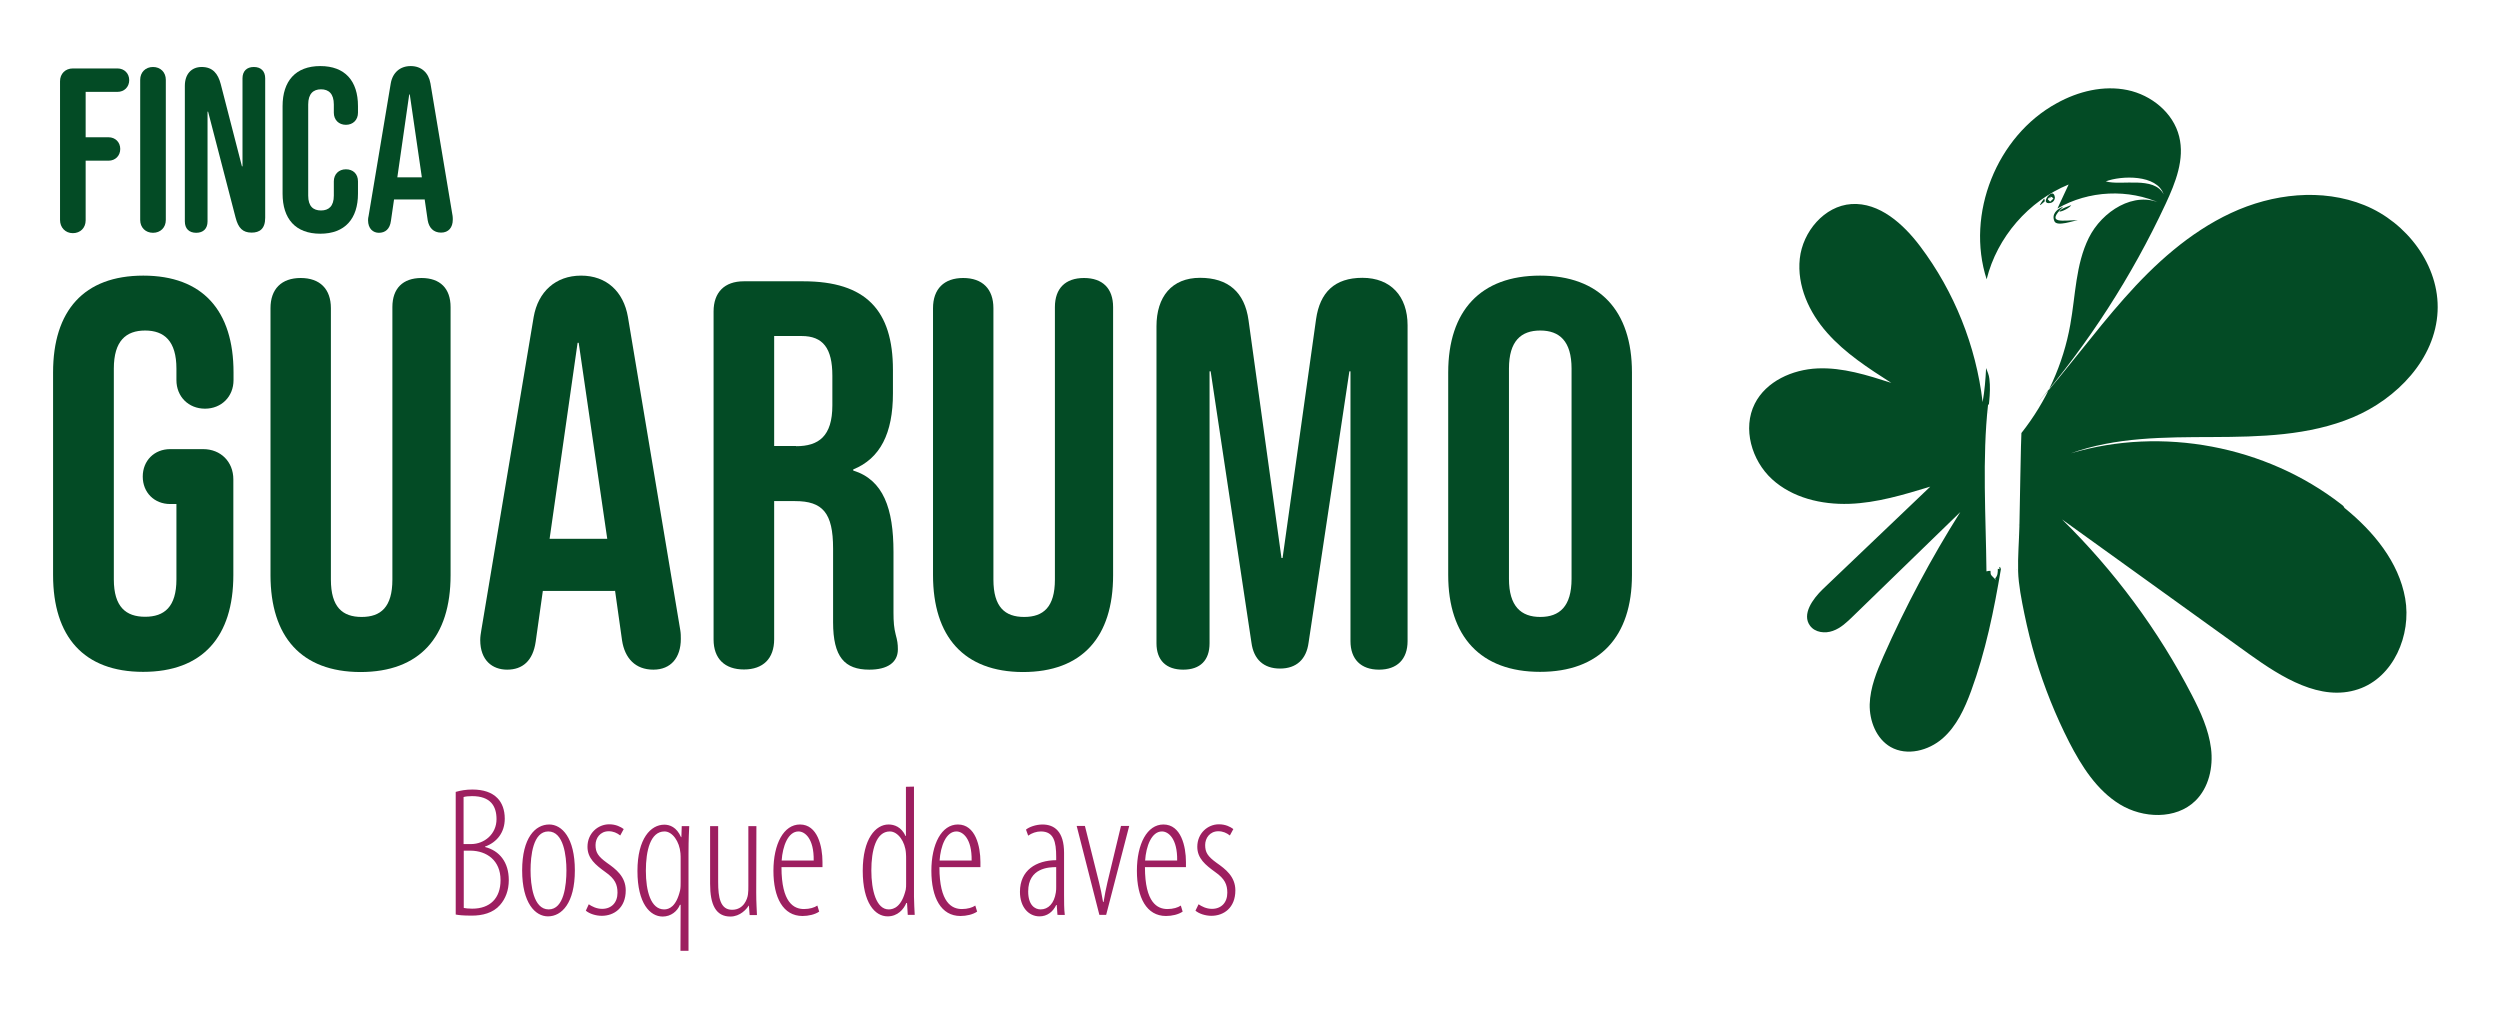 <?xml version="1.0" encoding="utf-8"?>
<!-- Generator: Adobe Illustrator 28.0.0, SVG Export Plug-In . SVG Version: 6.00 Build 0)  -->
<svg version="1.1" id="Layer_1" xmlns="http://www.w3.org/2000/svg" xmlns:xlink="http://www.w3.org/1999/xlink" x="0px" y="0px"
	 viewBox="0 0 1366 560" style="enable-background:new 0 0 1366 560;" xml:space="preserve">
<style type="text/css">
	.st0{fill:#9D1F60;}
	.st1{enable-background:new    ;}
	.st2{fill:#034B25;}
</style>
<path class="st0" d="M249,432.7c2.7-0.8,5.7-1.3,9.1-1.3c6.1,0,10.7,1.6,13.7,4.7c2.5,2.5,4,6.4,4,11.2c0,7.5-4.2,12.9-10.8,15.3
	v0.2c7.9,2,13,8.3,13,18.1c0,5.6-1.8,10.2-4.8,13.6c-3.8,4.4-9.7,5.8-15.4,5.8c-5,0-7.3-0.3-8.8-0.6L249,432.7L249,432.7z
	 M253.4,461.2h4c7.3,0,13.9-5.5,13.9-13.6c0-7.1-3.2-12.6-13.4-12.6c-2,0-3.6,0.2-4.6,0.5V461.2z M253.4,496.1
	c1,0.2,2.5,0.4,4.6,0.4c9.7,0,15.5-5.6,15.5-15.6c0-10.9-7.7-16-16.3-16.1h-3.8V496.1L253.4,496.1z M314.1,475.6
	c0,17.9-7.2,25.1-14.7,25.1c-6.9,0-14.1-7.2-14.1-25.1s7.2-25.1,14.8-25.1C307,450.5,314.1,457.7,314.1,475.6L314.1,475.6z
	 M289.9,475.6c0,7.9,1.5,21.3,9.9,21.3s9.7-13.4,9.7-21.3s-1.5-21.3-9.9-21.3S289.9,467.7,289.9,475.6z M321.7,494.1
	c1.6,1.1,4.2,2.5,7.3,2.5c5.1,0,8.4-3.4,8.4-8.8c0-4.4-1.3-7.6-6.6-11.3c-5.4-3.9-9.8-7.5-9.8-13.8c0-7.4,5.7-12.3,11.9-12.3
	c3.6,0,6.3,1.4,7.9,2.6l-1.9,3.5c-1.8-1.4-3.8-2.3-6.3-2.3c-4.7,0-7.2,3.8-7.2,7.5c0,4,1.3,6.2,6.3,9.8c4.7,3.3,10.2,7.4,10.2,15
	c0,9.6-6.4,13.9-13.1,13.9c-3.2,0-6.7-1.1-8.7-2.8L321.7,494.1L321.7,494.1z M371.9,494.4h-0.4c-1.4,3.5-4.9,6.4-9.4,6.4
	c-6.9,0-13.8-7.1-13.8-24.9s7.3-25.3,14.7-25.3c2.9,0,6.7,1.3,9.1,6.8h0.2l0.2-6h4.1c-0.1,2.6-0.4,6.5-0.4,15v53.1h-4.4L371.9,494.4
	L371.9,494.4z M371.9,469.6c0-1.1,0-2.3-0.1-3.4c-0.5-6.4-4.4-11.9-8.7-11.9c-7.7,0-10.2,10.4-10.2,21.5s2.7,21.1,10,21.1
	c2.7,0,6.6-1.5,8.7-10.4c0.3-1.4,0.3-3.2,0.3-4.8L371.9,469.6L371.9,469.6z M413.2,487.7c0,5.5,0.3,9.2,0.4,12.3h-4l-0.4-5.1h-0.2
	c-1,1.8-4.6,5.9-9.9,5.9c-8,0-11.1-6.5-11.1-17.9v-31.5h4.4v30.6c0,8.4,1.2,15.1,7.6,15.1s8.4-5.9,8.7-8.5c0.2-1.5,0.2-2.9,0.2-4.5
	v-32.7h4.4L413.2,487.7L413.2,487.7z M427,473.8c0,19.5,6.8,22.9,12.3,22.9c3.1,0,5.7-0.8,7.3-1.9l1,3.3c-2.3,1.6-5.9,2.4-9.1,2.4
	c-10.6,0-15.9-10-15.9-24.7s5.6-25.3,14.5-25.3c9.6,0,12.3,11.9,12.3,20.5v2.8L427,473.8L427,473.8z M444.6,470.2
	c0.2-12-4.8-15.9-8.3-15.9c-5.7,0-8.7,8.1-9.2,15.9H444.6L444.6,470.2z M499.4,429.8V490c0,2.4,0.3,8.1,0.4,9.9h-3.8l-0.4-6.5h-0.4
	c-1.4,3.4-4.7,7.3-10.2,7.3c-6.9,0-13.6-7.3-13.6-24.9s7.1-25.3,14.1-25.3c3.1,0,7,1.3,9.3,6.3h0.2v-26.9L499.4,429.8L499.4,429.8z
	 M495.1,469.6c0-1.1,0-2.3-0.1-3.4c-0.4-6.4-4.4-11.9-8.8-11.9c-7.6,0-10.1,10.4-10.1,21.3s2.7,21.3,9.5,21.3
	c2.8,0,7.1-1.5,9.3-10.8c0.2-1,0.2-2.2,0.2-3.3V469.6L495.1,469.6z M513.3,473.8c0,19.5,6.8,22.9,12.3,22.9c3.1,0,5.7-0.8,7.3-1.9
	l1,3.3c-2.3,1.6-5.9,2.4-9.1,2.4c-10.6,0-15.9-10-15.9-24.7s5.6-25.3,14.5-25.3c9.6,0,12.3,11.9,12.3,20.5v2.8L513.3,473.8
	L513.3,473.8z M530.9,470.2c0.2-12-4.8-15.9-8.3-15.9c-5.7,0-8.7,8.1-9.2,15.9H530.9L530.9,470.2z M577.8,499.9l-0.4-5.4h-0.3
	c-1.8,3.8-5,6.2-9.1,6.2c-6,0-10.7-5.1-10.7-13.4c0-11.8,8.8-17.2,19.8-17.3v-1.8c0-8.3-1.3-13.9-8.4-13.9c-2.4,0-5,0.9-6.9,2.3
	l-1.2-3.3c1.6-1.4,5.4-2.8,9-2.8c6.6,0,11.8,3.9,11.8,15.5v23c0,3.5,0,7.9,0.4,10.9L577.8,499.9L577.8,499.9z M577.1,473.8
	c-3.8,0-15.3,0.3-15.3,13.3c0,7.3,3.5,9.8,6.8,9.8c4.2,0,7.4-3.3,8.3-9.2c0.2-1.1,0.2-2.2,0.2-3.1L577.1,473.8L577.1,473.8z
	 M592.8,451.3l7.7,30.8c0.7,2.6,1.6,7,2.2,10.7h0.3c0.5-3.4,1.4-7.6,2.1-10.7l7.4-30.8h4.5l-12.6,48.6h-3.7l-12.4-48.6H592.8z
	 M625.6,473.8c0,19.5,6.8,22.9,12.3,22.9c3.1,0,5.7-0.8,7.3-1.9l1,3.3c-2.3,1.6-5.9,2.4-9.1,2.4c-10.6,0-15.9-10-15.9-24.7
	s5.6-25.3,14.5-25.3c9.6,0,12.3,11.9,12.3,20.5v2.8L625.6,473.8L625.6,473.8z M643.2,470.2c0.2-12-4.8-15.9-8.3-15.9
	c-5.7,0-8.7,8.1-9.2,15.9H643.2L643.2,470.2z M654.9,494.1c1.6,1.1,4.2,2.5,7.3,2.5c5.1,0,8.4-3.4,8.4-8.8c0-4.4-1.3-7.6-6.6-11.3
	c-5.4-3.9-9.8-7.5-9.8-13.8c0-7.4,5.7-12.3,11.8-12.3c3.7,0,6.3,1.4,7.9,2.6l-1.9,3.5c-1.8-1.4-3.8-2.3-6.3-2.3
	c-4.7,0-7.2,3.8-7.2,7.5c0,4,1.3,6.2,6.3,9.8c4.7,3.3,10.2,7.4,10.2,15c0,9.6-6.4,13.9-13.1,13.9c-3.2,0-6.7-1.1-8.7-2.8
	L654.9,494.1L654.9,494.1z"/>
<g class="st1">
	<path class="st2" d="M32.8,120.2V44.4c0-4.1,2.9-7,7-7h24.4c3.7,0,6.4,2.7,6.4,6.4s-2.7,6.4-6.4,6.4H46.8v24.8h12.5
		c3.7,0,6.4,2.7,6.4,6.4c0,3.7-2.7,6.4-6.4,6.4H46.8v32.6c0,4.1-2.9,7-7,7S32.8,124.3,32.8,120.2z"/>
	<path class="st2" d="M76.6,120.2V43.6c0-4.1,2.9-7,7-7s7,2.9,7,7v76.6c0,4.1-2.9,7-7,7S76.6,124.3,76.6,120.2z"/>
	<path class="st2" d="M101,121V46.9c0-6.4,3.6-10.3,9.2-10.3c6,0,8.9,3.6,10.4,9.3l11.6,45h0.3V42.8c0-3.9,2.3-6.2,6.2-6.2
		c3.9,0,6.2,2.3,6.2,6.2v76.2c0,6.1-3.1,8.1-7.4,8.1c-4.8,0-7.3-2.4-8.8-8.3l-15-57.8h-0.3V121c0,3.9-2.3,6.2-6.2,6.2
		C103.3,127.2,101,124.9,101,121z"/>
	<path class="st2" d="M154.4,105.8V58c0-13.7,7.1-21.9,20.6-21.9s20.6,8.1,20.6,21.9v3.6c0,3.9-2.7,6.6-6.6,6.6
		c-3.9,0-6.6-2.7-6.6-6.6v-4.5c0-5.9-2.8-8.3-7-8.3c-4.2,0-7,2.4-7,8.3v49.8c0,5.9,2.8,8.1,7,8.1c4.2,0,7-2.3,7-8.1v-7.8
		c0-3.9,2.7-6.6,6.6-6.6c3.9,0,6.6,2.5,6.6,6.6v6.7c0,13.7-7.1,21.9-20.6,21.9S154.4,119.6,154.4,105.8z"/>
	<path class="st2" d="M201.1,120.3c0-0.8,0.1-1.5,0.3-2.3l12.1-72.4c1-5.9,5.1-9.5,10.9-9.5c5.9,0,9.8,3.7,10.8,9.5l12.1,72.4
		c0.1,0.8,0.1,1.4,0.1,2c0,4.3-2.3,7.1-6.4,7.1c-4.2,0-6.6-2.7-7.3-6.7l-1.7-11.7v0.3h-16.7l-1.7,11.7c-0.6,4.5-3.1,6.5-6.6,6.5
		C203.9,127.2,201.1,125,201.1,120.3z M230.5,96.9l-6.6-45.3h-0.3l-6.5,45.3H230.5z"/>
</g>
<g class="st1">
	<path class="st2" d="M29,314.2V203.5c0-33.7,16.8-52.9,49.3-52.9c32.5,0,49.3,19.2,49.3,52.9v4.2c0,9-6.6,15.6-15.6,15.6
		c-9,0-15.6-6.6-15.6-15.6v-6.3c0-15-6.6-20.8-17.1-20.8s-17.1,5.7-17.1,20.8v115.2c0,15,6.6,20.4,17.1,20.4s17.1-5.4,17.1-20.4
		v-41.2H93c-8.7,0-15-6.3-15-15c0-8.7,6.3-15,15-15h18c9.6,0,16.5,6.9,16.5,16.5v52.3c0,33.7-16.8,52.9-49.3,52.9
		C45.8,367.1,29,347.9,29,314.2z"/>
</g>
<g class="st1">
	<path class="st2" d="M147.8,314.2V168.4c0-10.5,6-16.5,16.5-16.5c10.5,0,16.5,6,16.5,16.5v148.3c0,15,6.3,20.4,16.8,20.4
		c10.5,0,16.8-5.4,16.8-20.4V167.8c0-10.2,5.7-15.9,15.9-15.9s15.9,5.7,15.9,15.9v146.5c0,33.7-16.8,52.9-49.3,52.9
		C164.6,367.1,147.8,347.9,147.8,314.2z"/>
</g>
<g class="st1">
	<path class="st2" d="M262.4,349.7c0-1.8,0.3-3.6,0.6-5.4l28.6-171.1c2.4-13.8,12-22.6,25.9-22.6s23.2,8.7,25.6,22.6l28.6,171.1
		c0.3,1.8,0.3,3.3,0.3,4.8c0,10.2-5.4,16.8-15,16.8c-9.9,0-15.6-6.3-17.1-15.9l-3.9-27.7v0.6h-39.4l-3.9,27.7
		c-1.5,10.5-7.2,15.3-15.6,15.3C269,365.9,262.4,360.8,262.4,349.7z M331.8,294.4l-15.6-107.1h-0.6l-15.3,107.1H331.8z"/>
	<path class="st2" d="M389.9,349.4V170.2c0-10.5,6-16.5,16.5-16.5h32.5c34.3,0,49,15.9,49,48.4V215c0,21.7-6.9,35.5-21.7,41.5v0.6
		c16.5,5.1,22,20.8,22,44.5v32.8c0,5.7,0.3,8.7,1.2,12.3c0.9,3.3,1.2,5.1,1.2,8.1c0,7.2-5.7,11.1-15.6,11.1
		c-13.5,0-19.8-6.9-19.8-25.9v-40.3c0-19.5-5.7-25.9-20.8-25.9h-11.4v75.5c0,10.5-6,16.5-16.5,16.5S389.9,359.9,389.9,349.4z
		 M435,243.8c12.3,0,19.8-5.4,19.8-22.3v-16.2c0-15-5.1-21.7-16.8-21.7h-15v60.1H435z"/>
	<path class="st2" d="M509.8,314.2V168.4c0-10.5,6-16.5,16.5-16.5c10.5,0,16.5,6,16.5,16.5v148.3c0,15,6.3,20.4,16.8,20.4
		c10.5,0,16.8-5.4,16.8-20.4V167.8c0-10.2,5.7-15.9,15.9-15.9c10.2,0,15.9,5.7,15.9,15.9v146.5c0,33.7-16.8,52.9-49.3,52.9
		C526.7,367.1,509.8,347.9,509.8,314.2z"/>
	<path class="st2" d="M631.9,351.5V178.3c0-16.2,8.4-26.5,23.8-26.5c15.3,0,24.4,7.8,26.5,23.2l18,129.9h0.6l18.3-130.5
		c2.1-14.7,10.2-22.6,25.3-22.6c15.6,0,24.7,10.2,24.7,25.9v172.6c0,9.9-5.7,15.6-15.6,15.6s-15.6-5.7-15.6-15.6V202.9h-0.6
		l-22.3,148.3c-1.2,9-6.6,14.1-15.6,14.1c-9,0-14.4-5.1-15.6-14.1l-22.3-148.3h-0.6v148.6c0,9.3-5.1,14.4-14.4,14.4
		S631.9,360.8,631.9,351.5z"/>
	<path class="st2" d="M791.3,314.2V203.5c0-33.7,17.7-52.9,50.2-52.9c32.5,0,50.2,19.2,50.2,52.9v110.7c0,33.7-17.7,52.9-50.2,52.9
		C809.1,367.1,791.3,347.9,791.3,314.2z M858.7,316.3V201.4c0-15-6.6-20.8-17.1-20.8c-10.5,0-17.1,5.7-17.1,20.8v114.9
		c0,15,6.6,20.8,17.1,20.8C852.1,337.1,858.7,331.4,858.7,316.3z"/>
</g>
<path class="st2" d="M1087.4,225.9c0,0-0.1-0.1-0.1-0.1C1087.2,225.8,1087.2,225.9,1087.4,225.9L1087.4,225.9L1087.4,225.9z
	 M1103.2,286.6c-0.1,0.2-0.1,0.3,0,0.5c0-0.1,0-0.1,0.1-0.2C1103.2,286.7,1103.2,286.6,1103.2,286.6L1103.2,286.6z"/>
<path class="st2" d="M1279.2,275.5c-41.1-31.9-97.8-42.7-147.7-27.8c24.5-8.9,51.2-8.8,77.3-8.9c26.1-0.1,52.9-0.7,76.9-10.8
	s45-31.9,46.2-57.9c1.2-25-16.8-48.6-40-58s-50.2-6.3-72.9,4.3c-22.7,10.6-41.7,27.8-58.3,46.6c-16.6,18.7-31.3,39.1-48,57.9
	c28.4-33.1,52.2-70,70.6-109.5c5.4-11.6,10.5-24.4,7.4-36.8c-3.2-13-15.2-22.7-28.3-25.4c-13.1-2.7-26.9,0.7-38.6,7.2
	c-32.8,17.9-49.8,60.6-38.3,96.2c5.7-23,22.9-42.8,44.8-51.8c-2,4.3-4.1,8.7-6.1,13.1c17-9.9,38.9-10.9,56.7-2.6
	c-14.6-7.2-32.4,4.1-39.6,18.7c-7.2,14.6-7.2,31.4-10.1,47.4c-3.8,21.5-13.1,42-26.7,59.2c-0.2,0-1,46.7-1.1,51
	c-0.2,8.1-0.9,16.4-0.7,24.5c0.2,7.4,1.9,15.8,3.4,23.2c1.7,8.2,3.7,16.4,6.1,24.4c4.8,15.8,10.9,31.1,18.4,45.8
	c6.8,13.2,15.1,26.3,27.7,34s30.6,8.4,41.2-1.9c7.4-7.2,9.9-18.4,8.6-28.7s-5.7-19.9-10.4-29c-18.4-35.6-42.4-68-71-96.1
	c34.1,24.5,68.3,49.1,102.4,73.7c17.6,12.6,38.9,26,59.4,19.1c19.3-6.4,29.2-29.6,25.7-49.6c-3.5-20-17.4-36.7-33.2-49.5
	C1280.6,276.5,1279.9,276,1279.2,275.5L1279.2,275.5z M1150.6,99.1c8.4-3.2,28-3.9,31.6,7.1C1177.1,96,1158.9,101.6,1150.6,99.1z
	 M1092.7,311L1092.7,311L1092.7,311C1092.7,311,1092.7,311,1092.7,311c-0.3-0.1-0.7-0.1-1.1-0.2c0,2.1,0,3.7-1.5,5.3h0l0,0
	c0.4,0.2,0.5,0.4,0.2,0.6c-0.2-0.2-0.3-0.4-0.5-0.6c-1.8-1.9-2.2-1.6-2.2-4.2c-0.7,0-1.6,0.1-2.2,0.3c-0.3-29.6-2.4-61.9,0.9-91.3
	c0.1,0.1,0.2,0.2,0.4,0.3c0.1-0.6,0.1-1.3,0.2-1.9c0.4-4.1,0.6-8.1,0.1-12.3c-0.2-2.1-1.1-4-1.8-5.9c-0.3,6.2-0.8,12.5-1.9,18.6
	c-3.6-30.7-15.5-60.4-34.1-85.1c-9.2-12.2-22.3-24.1-37.6-23.1c-14.8,1-26.6,15.1-28.2,29.8c-1.6,14.8,5.1,29.5,15,40.6
	c9.8,11.1,22.5,19.3,35,27.3c-13.1-4.2-26.5-8.5-40.3-7.9c-13.7,0.6-28.1,7-34.3,19.3c-6.8,13.5-1.7,31,9.4,41.2s27,14,42.2,13.5
	c15.1-0.5,29.8-5,44.3-9.4c-19.6,18.7-39.1,37.3-58.7,56c-5.6,5.4-11.6,13.8-7,20c2.7,3.7,8.2,4.4,12.5,2.8c4.3-1.5,7.7-4.8,11-8
	l58.6-56.9c-15.9,25.2-29.9,51.5-42,78.8c-3.7,8.4-7.2,17-7.5,26.2c-0.2,9.1,3.6,18.9,11.5,23.4c8.9,5,20.6,2,28.3-4.7
	s12.1-16.4,15.6-25.9c7.9-21.5,12.5-44.1,16.3-66.7c-0.2-0.4-0.4-0.8-0.5-1.2C1092.3,310,1092.2,310.4,1092.7,311L1092.7,311z"/>
<path class="st2" d="M1132.5,102.7L1132.5,102.7L1132.5,102.7C1132.6,102.7,1132.6,102.7,1132.5,102.7z M1139.8,107.2
	c-0.1-0.2,0-0.2,0.3-0.2c0,0.1,0,0.1,0,0.2C1140,107.2,1139.9,107.2,1139.8,107.2z M1141.4,107.1c0-0.1,0-0.3,0-0.4h1.5
	L1141.4,107.1z M1178.9,106.6L1178.9,106.6L1178.9,106.6v-0.3h-0.2v0c0.1,0,0.2,0,0.2,0v0c0.1,0.1,0.2,0.3,0.2,0.3L1178.9,106.6
	L1178.9,106.6L1178.9,106.6z M1092.8,311.8c0.1,0.1,0.3,0.2,0.4,0.4L1092.8,311.8z M1085.8,313L1085.8,313L1085.8,313L1085.8,313z
	 M1085.2,312.6L1085.2,312.6c0-0.1,0.3-0.2,0.3-0.3C1085.5,312.4,1085.3,312.5,1085.2,312.6C1085.2,312.6,1085.1,312.7,1085.2,312.6
	C1085.1,312.7,1085.1,312.6,1085.2,312.6L1085.2,312.6z M1103.3,307.1c-0.1-0.2-0.2-0.3-0.4-0.5l0.5,0.4
	C1103.4,307,1103.3,307.1,1103.3,307.1z M1105,277.2L1105,277.2L1105,277.2L1105,277.2z M1102.9,293.6L1102.9,293.6l0-0.1
	C1102.9,293.5,1102.9,293.5,1102.9,293.6L1102.9,293.6z M1102.8,293.1c0,0.1,0,0.2,0,0.3c0-0.1,0-0.1,0-0.2
	C1102.9,293.2,1102.9,293.2,1102.8,293.1L1102.8,293.1z M1101.8,311C1101.8,311,1101.8,311.1,1101.8,311c0,0.1,0,0.3,0.1,0.4
	c0.1,0.1,0.2,0.2,0.3,0.3C1102,311.5,1101.8,311.3,1101.8,311L1101.8,311z M1119.3,111c2,0,3.2-1,3.5-2.9
	C1122.3,101.4,1114.7,110.9,1119.3,111z M1120.2,110.2c-0.6-0.6-1-1-1.3-1.3c0.9-1.7,2-1.8,3.1-0.4
	C1121.5,109,1120.9,109.5,1120.2,110.2z M1101.2,292.4v-0.2C1101,292.3,1101,292.4,1101.2,292.4z"/>
<path class="st2" d="M1117.3,109.9c0,0.1,0.1,0.3,0.1,0.4l0.1,0c-0.5-0.5-0.1-1.2-0.6-1.8C1111.6,115.6,1117.3,109.9,1117.3,109.9
	L1117.3,109.9z M1131.7,112.1L1131.7,112.1C1131.8,112.2,1131.8,112.1,1131.7,112.1c-1.4,0.6-5.7,1.8-6.5,3.5
	C1126.6,115.8,1131.1,113.4,1131.7,112.1L1131.7,112.1z M1086.7,225.4c0-0.1,0-0.1-0.1-0.1c0,0,0,0.1,0,0.1L1086.7,225.4
	L1086.7,225.4z"/>
<path class="st2" d="M1122.6,121c1.5,2.9,10.3-0.4,12.8-0.7c-7.8,0-18.3,2.5-8-7.4c-0.1,0-0.1,0-0.2,0.1
	C1124.1,114.1,1120.7,117,1122.6,121L1122.6,121z M1119.7,108.1c0.3,0.3,0.5,0.3,0.8-0.2C1120.1,107.6,1119.9,107.7,1119.7,108.1z"
	/>
</svg>

